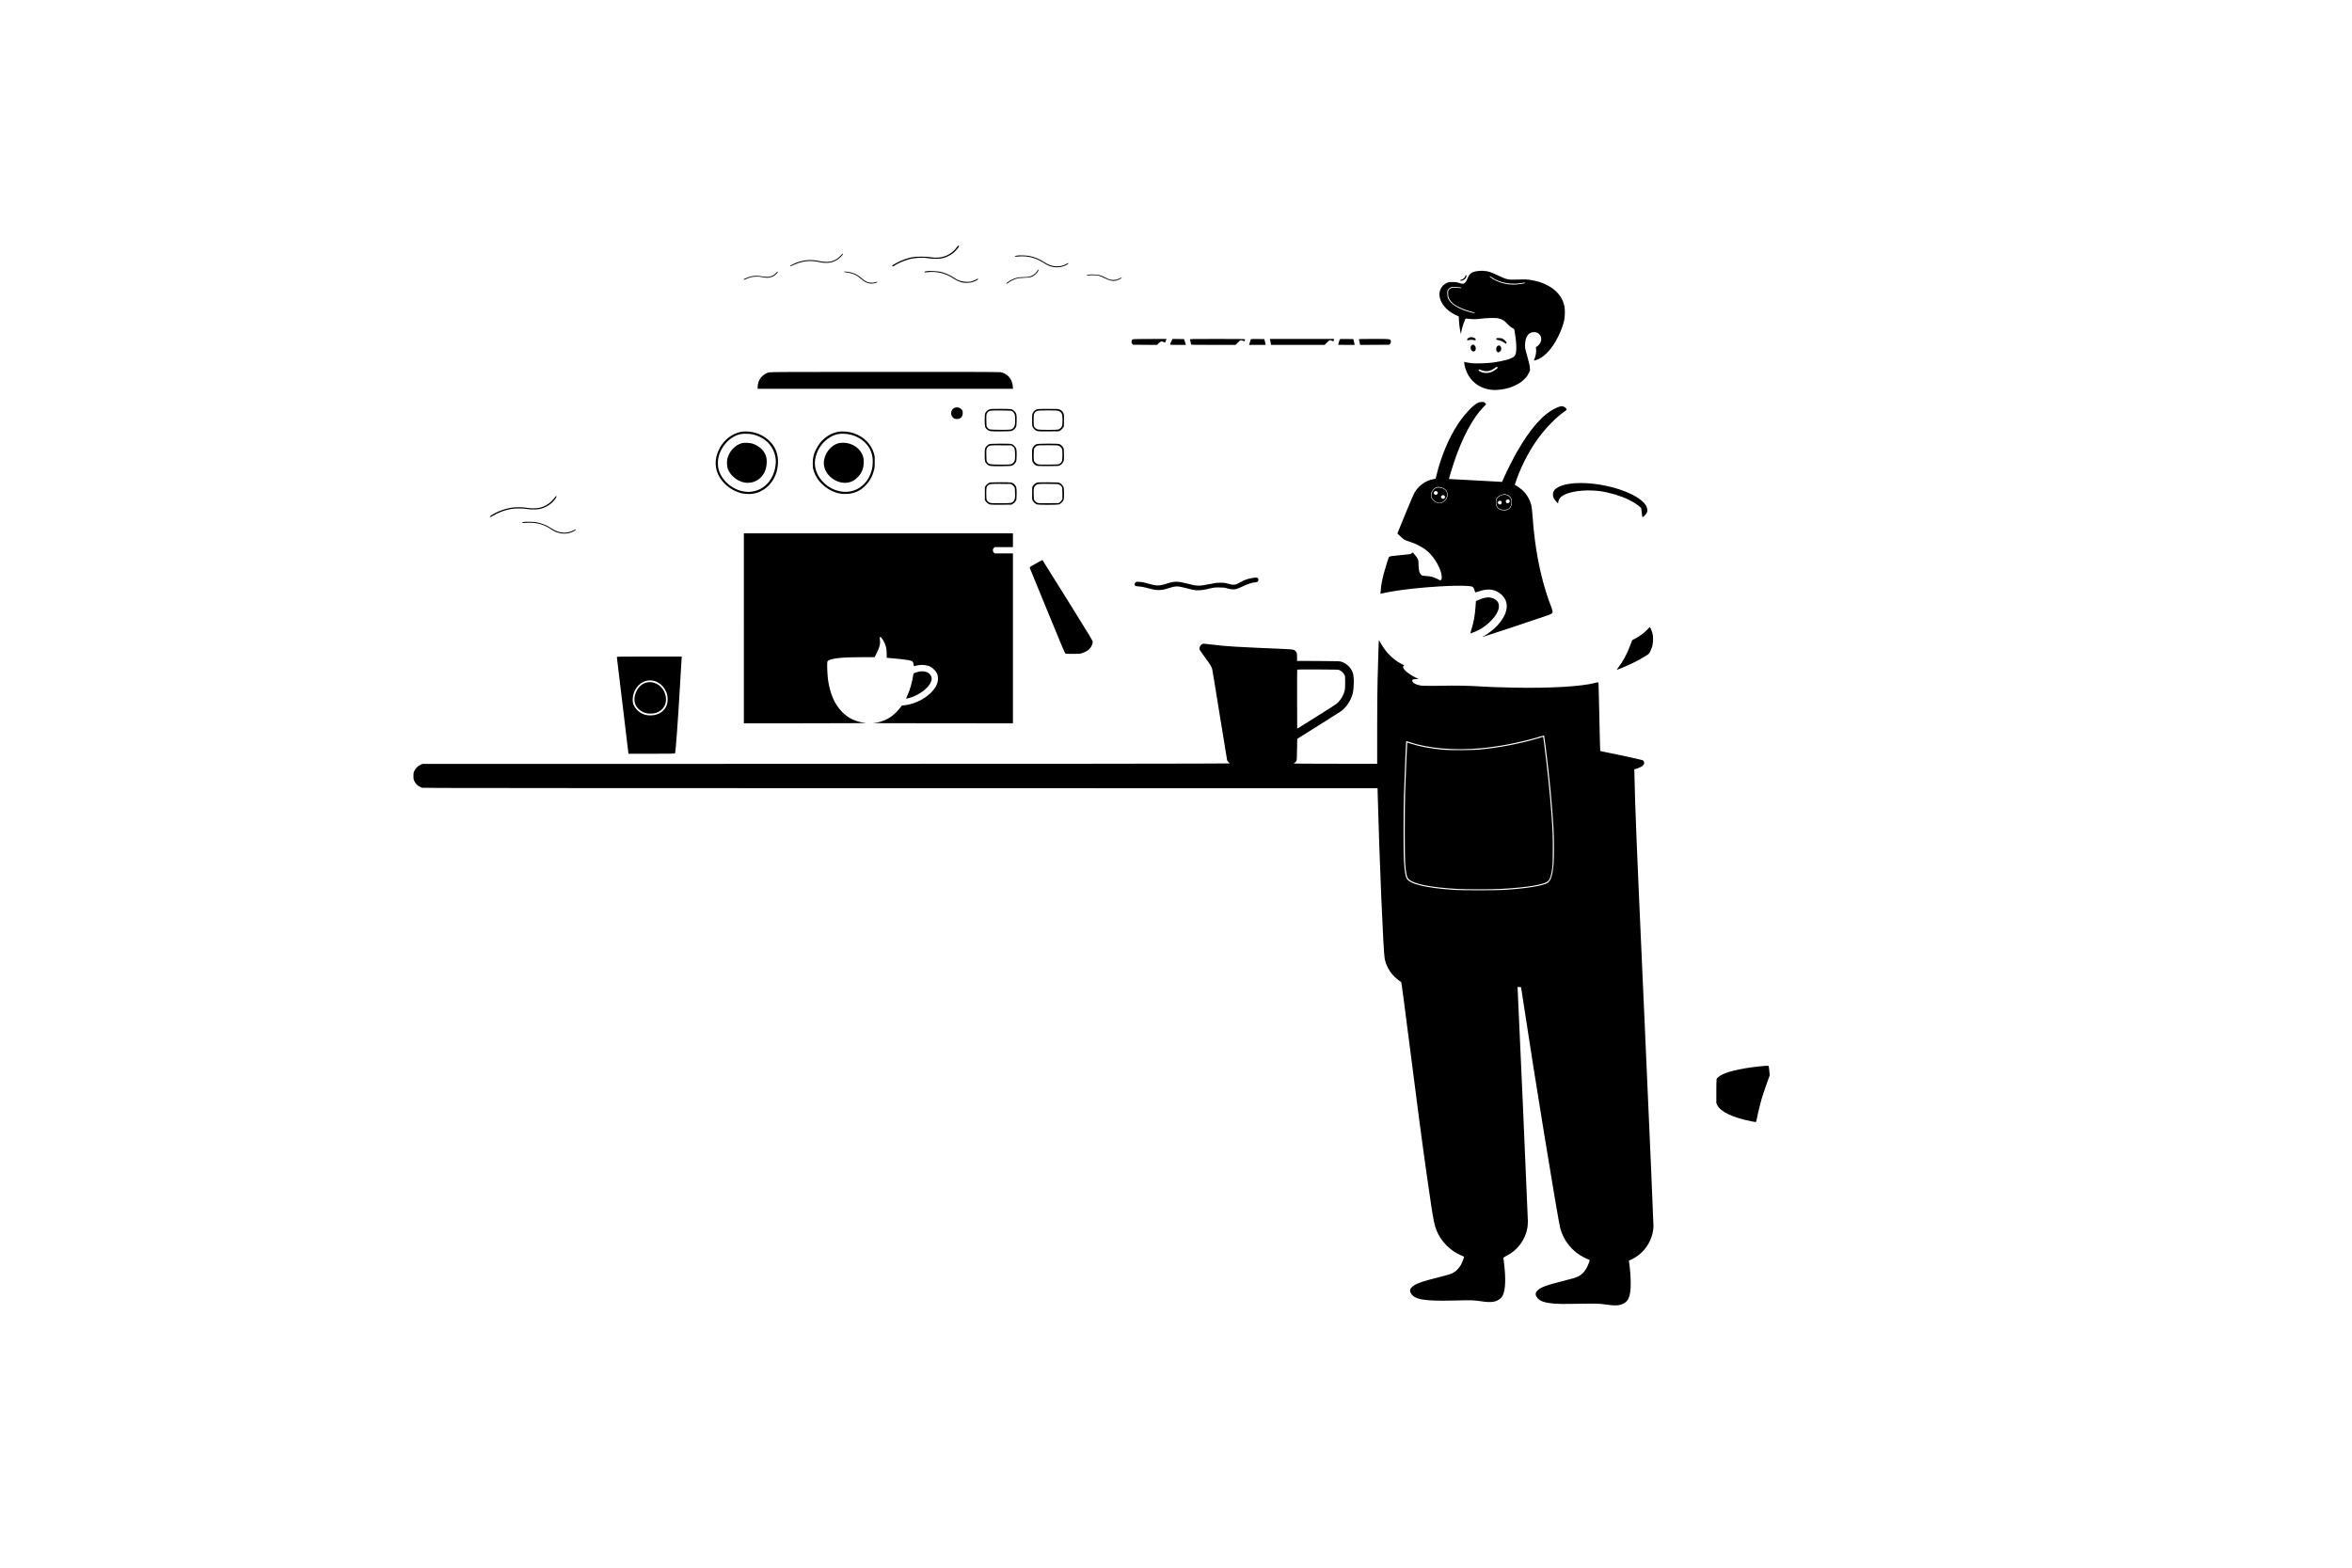 <?xml version="1.0" standalone="no"?>
<!DOCTYPE svg PUBLIC "-//W3C//DTD SVG 20010904//EN"
 "http://www.w3.org/TR/2001/REC-SVG-20010904/DTD/svg10.dtd">
<svg version="1.0" xmlns="http://www.w3.org/2000/svg"
 width="7500pt" height="5000pt" viewBox="0 0 7500 5000"
 preserveAspectRatio="xMidYMid meet">

<g transform="translate(0,5000) scale(0.1,-0.1)"
fill="#000000" stroke="none">
<path d="M30519 42123 c-196 -270 -502 -388 -849 -326 -68 12 -152 17 -295 17
-224 0 -317 -14 -514 -80 -154 -51 -411 -185 -411 -214 0 -24 32 -20 74 10
101 69 303 158 456 200 190 52 446 66 630 33 140 -24 361 -22 465 6 109 29
246 99 331 170 74 61 174 184 174 213 0 36 -21 26 -61 -29z"/>
<path d="M26790 41830 c-83 -85 -167 -135 -281 -166 -92 -25 -249 -23 -363 5
-298 72 -592 38 -868 -100 -43 -22 -78 -43 -78 -47 0 -21 16 -18 73 13 34 18
108 49 165 69 237 82 459 93 698 35 128 -31 292 -31 394 0 109 33 195 85 278
167 62 62 90 106 65 103 -5 0 -42 -36 -83 -79z"/>
<path d="M32441 41850 c-60 -9 -92 -23 -79 -35 3 -3 56 -1 117 6 259 27 543
-41 763 -182 198 -127 303 -164 468 -163 84 1 121 6 185 27 82 27 175 78 175
97 0 16 -11 12 -80 -24 -99 -53 -170 -70 -285 -70 -147 0 -279 45 -429 147
-128 86 -287 151 -449 182 -101 19 -300 27 -386 15z"/>
<path d="M33071 41354 c-48 -89 -158 -162 -276 -183 -33 -5 -112 -10 -175 -10
-139 0 -237 -22 -355 -81 -86 -43 -175 -104 -175 -120 0 -18 21 -11 59 19 56
45 158 97 246 127 70 23 102 28 260 34 145 6 190 11 232 27 94 37 174 107 217
190 19 38 20 43 3 43 -6 0 -23 -21 -36 -46z"/>
<path d="M47163 41359 c-229 -22 -297 -68 -374 -254 -43 -105 -90 -155 -148
-155 -22 0 -75 12 -118 27 -68 24 -94 27 -203 28 -120 0 -128 -1 -192 -32 -84
-40 -151 -106 -189 -188 -128 -272 75 -633 462 -823 l116 -57 7 -140 c7 -131
34 -322 55 -390 l9 -30 2 28 c2 15 3 30 5 35 1 4 5 25 9 47 9 48 53 202 66
230 5 11 19 45 30 75 32 88 25 84 133 71 129 -15 261 -14 387 4 152 22 448 31
537 16 40 -7 103 -27 140 -46 68 -32 96 -56 206 -173 36 -38 81 -73 119 -92
35 -17 63 -38 65 -48 2 -9 5 -28 7 -42 3 -14 7 -38 9 -55 9 -54 18 -109 22
-143 2 -18 6 -49 9 -70 17 -128 23 -334 11 -402 -23 -138 -61 -175 -240 -239
-30 -10 -179 -48 -225 -56 -14 -3 -36 -7 -50 -10 -14 -3 -41 -8 -60 -11 -19
-2 -55 -9 -80 -14 -25 -5 -70 -12 -100 -15 -30 -2 -80 -7 -110 -10 -122 -14
-433 -20 -530 -11 -67 6 -136 17 -199 30 l-63 13 6 -59 c11 -92 52 -223 101
-317 181 -349 535 -542 948 -517 172 11 338 46 462 96 203 83 293 138 401 245
76 75 98 106 138 185 46 92 48 97 42 160 -3 36 -8 74 -10 85 -3 11 -12 54 -21
95 -9 41 -25 104 -36 139 -10 35 -21 76 -24 90 -2 14 -13 53 -24 86 -10 33
-22 74 -25 90 -4 17 -9 41 -11 55 -18 87 5 282 41 353 42 82 82 124 141 145
165 61 320 -29 329 -192 2 -51 -2 -71 -27 -123 -28 -59 -88 -121 -130 -135
-13 -5 -14 -16 -9 -56 9 -69 3 -155 -14 -213 -8 -27 -13 -49 -11 -49 2 0 -7
-25 -21 -56 -14 -31 -22 -59 -19 -62 3 -3 36 4 73 16 208 67 426 274 605 574
136 228 248 503 287 704 25 131 27 330 4 442 -91 446 -527 766 -1148 843 -69
8 -159 10 -295 4 -356 -13 -385 -8 -660 124 -102 49 -223 100 -269 115 -74 23
-107 29 -232 40 -19 2 -72 -1 -117 -5z m500 -262 c229 -131 571 -178 870 -121
48 9 91 13 95 10 18 -19 -71 -39 -255 -57 -306 -30 -634 60 -857 235 -10 8
-15 19 -11 25 4 7 20 0 43 -19 20 -16 72 -49 115 -73z m-1085 -263 c12 -3 22
-11 22 -16 0 -7 -32 -7 -92 -2 -196 19 -272 2 -313 -67 -28 -48 -26 -172 5
-252 26 -68 106 -160 189 -217 125 -84 322 -166 519 -216 68 -18 112 -34 112
-41 0 -17 5 -17 -109 12 -386 98 -657 263 -736 450 -19 45 -31 175 -21 228 9
47 49 95 101 119 35 17 56 18 170 14 72 -3 140 -8 153 -12z m1180 -2556 c2
-11 -18 -33 -59 -63 -129 -95 -255 -127 -399 -101 -66 12 -150 55 -150 78 0
30 22 30 86 2 73 -32 182 -43 251 -24 58 16 145 62 193 101 38 31 73 34 78 7z"/>
<path d="M29570 41354 c-14 -2 -40 -7 -57 -10 -21 -3 -33 -11 -33 -21 0 -12 7
-14 28 -9 15 3 83 9 152 12 263 13 525 -60 739 -205 79 -54 189 -106 266 -126
81 -21 233 -21 315 0 69 18 183 69 201 91 25 30 -4 32 -49 3 -26 -16 -84 -41
-130 -56 -74 -23 -94 -25 -200 -21 -158 7 -249 40 -412 149 -118 78 -269 141
-420 174 -72 15 -347 29 -400 19z"/>
<path d="M24742 41290 c-85 -98 -228 -141 -375 -114 -214 38 -332 37 -473 -7
-72 -22 -171 -66 -179 -80 -14 -22 20 -16 87 16 103 48 177 66 298 72 83 4
126 0 204 -16 55 -12 122 -21 150 -21 61 0 151 22 207 50 50 26 139 111 139
133 0 27 -12 20 -58 -33z"/>
<path d="M26910 41332 c0 -6 26 -13 58 -17 92 -9 220 -42 288 -74 79 -37 130
-72 218 -150 122 -108 251 -152 385 -130 72 11 131 37 112 48 -6 4 -37 -1 -69
-12 -44 -15 -74 -18 -133 -14 -99 6 -181 44 -275 128 -124 109 -201 154 -339
194 -97 28 -245 44 -245 27z"/>
<path d="M34718 41240 c-53 -9 -71 -18 -63 -30 3 -4 24 -3 47 3 68 16 253 12
333 -7 39 -10 129 -46 200 -82 154 -75 243 -95 341 -76 68 14 179 65 188 87 8
22 -1 19 -81 -22 -61 -30 -86 -37 -151 -41 -99 -6 -155 10 -294 81 -57 30
-135 62 -174 71 -78 21 -273 30 -346 16z"/>
<path d="M46730 41209 c0 -50 -85 -129 -138 -129 -15 0 -22 -6 -22 -20 0 -24
2 -24 67 -5 56 17 109 66 119 113 3 15 7 33 10 40 2 7 -5 12 -16 12 -11 0 -20
-5 -20 -11z"/>
<path d="M46855 39236 c-50 -24 -77 -51 -73 -72 4 -21 15 -21 91 -5 32 7 62 7
95 0 78 -17 87 -16 90 8 8 53 -135 102 -203 69z"/>
<path d="M47721 39206 c-21 -26 -6 -43 45 -51 66 -10 140 -40 195 -81 26 -19
53 -34 62 -34 51 0 -5 94 -88 145 -40 25 -61 31 -125 33 -60 3 -79 1 -89 -12z"/>
<path d="M36124 39178 c-47 -22 -58 -101 -20 -145 l24 -28 382 -3 382 -3 58
56 c66 63 94 69 161 35 37 -20 40 -20 46 -3 3 10 14 37 24 61 l18 42 -527 -1
c-341 0 -535 -4 -548 -11z"/>
<path d="M37373 39158 c-23 -41 -63 -133 -63 -147 0 -8 80 -11 250 -11 l251 0
-7 38 c-3 20 -16 62 -28 92 l-21 55 -181 3 -182 2 -19 -32z"/>
<path d="M37944 39173 c15 -51 36 -139 36 -155 0 -17 34 -18 711 -18 l711 0
71 75 c80 83 93 88 165 55 l43 -19 10 27 c5 15 12 33 14 40 3 9 -177 12 -881
12 -839 0 -885 -1 -880 -17z"/>
<path d="M39887 39183 c-6 -11 -44 -132 -50 -160 l-5 -23 263 0 264 0 -6 38
c-3 20 -13 62 -22 92 l-17 55 -211 3 c-116 1 -214 -1 -216 -5z"/>
<path d="M40505 39133 c7 -32 16 -75 19 -95 l7 -38 855 0 854 0 73 75 c80 83
93 88 164 55 46 -21 47 -20 58 28 l7 32 -1025 0 -1024 0 12 -57z"/>
<path d="M42721 39172 c-8 -15 -51 -158 -51 -169 0 -2 119 -3 264 -3 l263 0
-9 48 c-4 27 -14 69 -21 93 l-13 44 -211 3 c-198 2 -213 1 -222 -16z"/>
<path d="M43333 39178 c4 -11 17 -74 33 -156 l5 -23 463 3 464 3 26 24 c19 18
26 35 26 62 0 102 16 99 -546 99 -377 0 -475 -3 -471 -12z"/>
<path d="M46932 38994 c-73 -51 -31 -204 56 -204 84 0 98 149 20 204 -28 20
-48 20 -76 0z"/>
<path d="M47757 38969 c-50 -29 -64 -143 -22 -184 33 -34 61 -31 101 9 30 30
34 41 34 84 0 82 -54 125 -113 91z"/>
<path d="M24533 38125 c-219 -48 -373 -242 -373 -470 l0 -55 4071 0 4072 0 -7
79 c-19 234 -172 410 -390 450 -42 8 -1121 11 -3685 10 -3011 0 -3637 -3
-3688 -14z"/>
<path d="M47142 37160 c-139 -50 -438 -364 -646 -677 -301 -456 -549 -1050
-700 -1680 l-18 -71 -65 -12 c-276 -48 -525 -244 -644 -506 -65 -146 -257
-602 -380 -909 l-129 -319 35 -36 c19 -19 69 -66 112 -103 76 -67 82 -70 227
-118 241 -79 445 -187 590 -313 228 -197 445 -587 450 -808 1 -67 -2 -80 -21
-99 l-21 -22 -104 51 c-130 64 -202 83 -355 91 -118 7 -124 8 -154 36 -17 17
-40 49 -50 72 -21 46 -39 204 -37 318 1 55 -4 80 -22 115 -27 53 -68 109 -123
167 l-40 42 -31 -23 c-17 -13 -40 -26 -51 -30 -11 -3 -146 -17 -300 -31 -277
-24 -349 -36 -372 -58 -14 -14 -109 -313 -164 -517 -46 -170 -85 -365 -93
-470 -4 -41 -9 -100 -12 -131 l-6 -56 84 18 c469 104 1264 193 2043 229 403
18 738 9 803 -22 33 -16 57 -58 76 -128 8 -35 19 -54 27 -54 8 1 61 18 119 37
296 100 528 63 715 -114 88 -84 136 -170 156 -280 42 -237 -108 -539 -399
-802 -89 -80 -252 -197 -330 -236 -24 -12 -42 -25 -39 -28 5 -4 1854 611 2112
703 49 17 91 38 94 45 2 8 10 18 17 22 25 14 15 73 -32 194 -243 627 -416
1335 -518 2123 -35 265 -53 447 -76 763 -12 171 -27 300 -40 354 -40 168 -145
348 -272 469 -69 64 -198 156 -239 169 -23 8 -26 -3 46 195 178 493 436 974
728 1359 238 314 535 613 779 785 48 33 87 66 88 73 0 22 -54 76 -96 94 -57
26 -126 13 -257 -49 -403 -190 -805 -644 -1238 -1399 -103 -179 -315 -598
-410 -811 l-64 -142 -70 5 c-38 3 -418 24 -844 46 -426 21 -776 40 -777 42 -5
5 93 330 160 532 257 771 594 1407 933 1756 l94 97 -34 36 c-33 34 -38 36 -98
36 -37 -1 -87 -9 -117 -20z m-1203 -2700 c138 -26 221 -116 221 -240 0 -68
-25 -124 -80 -184 -105 -114 -244 -116 -365 -5 -61 57 -88 110 -88 176 0 96
83 218 169 248 47 17 75 18 143 5z m2105 -234 c110 -33 166 -116 166 -246 0
-174 -110 -274 -281 -256 -154 16 -230 98 -231 250 -2 129 51 198 182 243 77
26 101 28 164 9z"/>
<path d="M45785 34435 c-73 -40 -133 -128 -143 -211 -7 -64 19 -123 79 -179
114 -107 224 -113 328 -19 143 128 127 314 -33 396 -56 29 -188 36 -231 13z
m53 -122 c19 -26 15 -51 -13 -79 -27 -27 -54 -26 -87 4 -43 37 -2 109 56 98
17 -3 37 -14 44 -23z m222 -123 c24 -24 25 -48 4 -78 -30 -43 -114 -15 -114
38 0 28 35 60 65 60 14 0 34 -9 45 -20z"/>
<path d="M47875 34203 c-117 -48 -165 -114 -165 -228 0 -152 90 -235 254 -235
123 1 190 49 222 157 50 171 -50 324 -211 322 -33 0 -78 -7 -100 -16z m255
-152 c17 -32 12 -69 -12 -85 -48 -34 -101 -10 -101 44 0 39 24 60 70 60 22 0
36 -6 43 -19z m-258 -38 c22 -20 23 -61 1 -85 -38 -42 -122 -4 -108 50 12 49
70 69 107 35z"/>
<path d="M30440 36994 c-71 -31 -110 -92 -110 -174 0 -67 29 -123 82 -157 34
-23 52 -28 102 -28 72 1 114 20 152 70 29 39 41 107 30 169 -19 101 -154 164
-256 120z"/>
<path d="M31535 36936 c-54 -25 -100 -71 -122 -123 -9 -23 -13 -84 -13 -215 0
-206 9 -241 78 -298 68 -57 106 -61 454 -58 299 3 315 4 353 25 47 25 85 64
111 113 15 29 19 63 22 190 5 207 -4 247 -72 315 -32 32 -66 55 -92 63 -29 8
-138 12 -355 12 -308 0 -315 -1 -364 -24z m747 -54 c23 -14 46 -42 62 -74 24
-49 26 -61 26 -197 0 -171 -9 -213 -59 -262 -57 -57 -83 -60 -429 -57 -343 3
-345 4 -399 75 -28 36 -28 38 -31 207 -4 198 0 224 35 267 57 67 71 69 433 67
319 -3 326 -3 362 -26z"/>
<path d="M33067 36946 c-59 -22 -107 -64 -133 -120 -22 -48 -24 -63 -24 -227
0 -168 1 -177 26 -227 29 -58 87 -107 147 -123 24 -6 159 -9 361 -7 l323 3 49
30 c30 19 60 49 79 79 l30 49 3 181 c3 149 0 187 -13 223 -24 62 -61 102 -120
129 -49 23 -55 24 -370 23 -241 0 -329 -3 -358 -13z m691 -51 c49 -21 81 -52
103 -100 27 -59 27 -331 0 -390 -22 -50 -69 -91 -119 -105 -51 -14 -595 -13
-647 1 -57 16 -95 46 -116 93 -16 35 -19 67 -19 209 0 145 3 173 19 205 23 45
46 66 91 86 52 23 634 23 688 1z"/>
<path d="M23620 36225 c-281 -58 -530 -251 -674 -524 -176 -335 -168 -668 26
-961 146 -222 387 -395 653 -467 135 -36 324 -39 458 -5 335 84 596 354 687
710 128 505 -61 929 -515 1154 -181 90 -453 130 -635 93z m405 -84 c296 -78
513 -248 631 -496 72 -152 98 -317 75 -487 -59 -445 -338 -765 -726 -833 -104
-18 -157 -19 -261 -4 -375 52 -713 332 -824 684 -31 99 -38 264 -16 376 40
195 129 367 265 511 130 137 279 225 446 262 97 22 301 15 410 -13z"/>
<path d="M23653 35865 c-216 -61 -399 -258 -459 -494 -22 -88 -15 -244 14
-324 61 -167 223 -327 405 -400 337 -135 690 35 803 388 32 98 43 262 25 357
-40 207 -206 379 -441 458 -85 29 -271 37 -347 15z"/>
<path d="M26710 36225 c-294 -59 -546 -263 -690 -559 -76 -154 -102 -269 -103
-441 0 -124 3 -150 27 -229 15 -50 47 -128 71 -175 133 -256 406 -470 703
-548 133 -35 325 -37 454 -5 169 42 304 120 429 249 133 137 213 280 267 482
22 85 25 116 26 271 1 154 -2 184 -22 255 -89 311 -325 549 -653 659 -159 53
-366 70 -509 41z m423 -89 c256 -66 474 -226 595 -438 17 -29 45 -96 63 -148
55 -164 52 -403 -8 -595 -159 -507 -635 -758 -1125 -591 -358 122 -626 434
-670 782 -31 247 88 558 293 763 124 124 275 210 434 245 103 23 291 15 418
-18z"/>
<path d="M26743 35865 c-267 -72 -472 -350 -473 -640 -1 -372 426 -698 799
-610 111 27 188 71 276 160 137 136 196 283 197 490 0 85 -4 125 -21 175 -83
261 -345 441 -635 439 -50 0 -115 -7 -143 -14z"/>
<path d="M31551 35836 c-49 -18 -106 -70 -130 -119 -19 -39 -21 -61 -21 -225
0 -207 5 -227 69 -291 68 -68 100 -73 463 -69 298 3 315 4 353 25 47 25 85 64
111 113 15 29 19 63 22 190 5 206 -4 246 -71 315 -35 35 -65 57 -92 64 -58 16
-659 13 -704 -3z m736 -68 c66 -44 78 -79 81 -254 4 -180 -5 -223 -57 -275
-57 -57 -83 -60 -424 -57 -338 3 -351 6 -405 76 -27 35 -27 38 -30 206 -4 198
0 224 35 267 57 67 71 69 434 66 l326 -2 40 -27z"/>
<path d="M33056 35835 c-49 -17 -103 -68 -127 -120 -16 -34 -19 -66 -19 -223
0 -131 4 -192 13 -215 20 -47 64 -95 111 -120 40 -21 50 -22 381 -22 332 0
341 1 381 22 55 29 109 93 124 147 8 28 11 100 8 212 -3 151 -5 173 -25 211
-27 50 -81 96 -132 112 -59 17 -664 14 -715 -4z m702 -50 c49 -21 81 -52 103
-100 16 -34 18 -65 18 -195 -1 -195 -14 -234 -94 -282 -39 -23 -46 -23 -342
-26 -199 -2 -316 1 -343 8 -53 14 -117 72 -131 119 -6 22 -9 102 -7 202 3 160
4 167 30 206 15 23 44 49 70 62 41 20 56 21 351 21 255 0 314 -3 345 -15z"/>
<path d="M31572 34610 c-49 -11 -108 -55 -139 -102 l-28 -42 0 -207 0 -207 30
-43 c36 -51 83 -85 137 -100 25 -6 158 -9 362 -7 l323 3 49 30 c30 19 60 49
79 79 30 49 30 50 33 223 4 204 -6 248 -70 312 -66 67 -95 71 -442 70 -166 -1
-316 -5 -334 -9z m705 -72 c22 -15 51 -44 64 -65 22 -35 24 -51 27 -189 4
-167 -4 -216 -45 -265 -56 -66 -73 -69 -418 -69 -280 0 -314 2 -350 19 -46 21
-79 54 -94 94 -6 16 -11 102 -11 199 0 182 6 212 55 258 50 47 78 50 416 47
l316 -2 40 -27z"/>
<path d="M33066 34605 c-54 -19 -85 -44 -121 -94 l-30 -43 -3 -196 c-3 -189
-2 -199 20 -242 26 -51 91 -104 146 -120 51 -14 635 -13 687 1 26 7 58 29 91
63 34 33 56 65 63 91 15 53 14 337 -1 386 -15 51 -69 114 -122 142 -40 21 -52
22 -366 24 -261 2 -333 0 -364 -12z m719 -63 c22 -13 52 -39 65 -59 24 -35 25
-44 28 -210 3 -162 2 -176 -18 -219 -14 -28 -38 -56 -63 -72 l-40 -27 -324 -3
c-303 -3 -326 -2 -367 17 -29 13 -54 34 -73 62 -27 42 -28 46 -31 208 -4 188
3 222 51 270 61 58 79 61 422 58 303 -2 311 -3 350 -25z"/>
<path d="M50245 34590 c-370 -20 -641 -122 -706 -265 -28 -61 -25 -149 7 -213
26 -52 118 -162 135 -162 5 0 9 16 9 35 0 50 41 126 92 170 159 136 554 217
978 201 192 -7 317 -23 508 -67 333 -76 606 -180 837 -320 82 -49 214 -150
227 -172 4 -7 12 -71 19 -143 7 -71 15 -134 18 -141 11 -21 104 59 135 117 24
45 28 60 24 113 -5 78 -32 135 -100 212 -336 376 -1377 679 -2183 635z"/>
<path d="M17685 34125 c-21 -31 -74 -89 -117 -130 -92 -87 -213 -152 -343
-186 -106 -28 -281 -30 -425 -5 -139 24 -369 25 -505 1 -194 -33 -383 -100
-545 -190 -103 -58 -140 -89 -124 -105 7 -7 42 9 104 46 168 101 360 173 563
210 123 23 377 23 507 1 121 -21 307 -22 408 -1 147 30 291 105 399 207 99 93
168 207 125 207 -5 0 -26 -25 -47 -55z"/>
<path d="M16690 33351 c-22 -4 -35 -12 -35 -21 0 -8 7 -13 15 -11 8 2 81 6
162 9 285 9 497 -50 732 -203 108 -71 172 -100 277 -126 155 -40 340 -13 475
69 24 15 44 33 44 39 0 18 -1 17 -73 -22 -81 -44 -200 -75 -291 -75 -143 1
-272 45 -431 149 -145 95 -300 156 -472 186 -86 15 -332 19 -403 6z"/>
<path d="M23720 29960 l0 -3030 1988 1 c1126 1 1953 5 1908 10 -327 34 -566
147 -777 366 -225 234 -368 564 -434 1000 -18 125 -33 408 -27 521 4 81 5 84
36 103 123 77 445 109 1082 109 l394 0 54 108 c82 163 118 273 119 357 0 39
-3 94 -8 123 -7 48 -6 52 13 52 46 0 144 -168 184 -315 16 -62 21 -110 22
-212 l1 -132 40 -5 c22 -3 83 -8 135 -11 143 -9 441 -44 528 -61 127 -27 140
-39 157 -152 5 -34 10 -42 23 -38 187 58 376 50 516 -21 69 -35 166 -135 202
-208 58 -120 42 -290 -41 -430 -181 -304 -599 -549 -1007 -590 l-68 -7 -63
-81 c-227 -290 -507 -447 -857 -480 -19 -2 976 -5 2213 -5 l2247 -2 0 2710 0
2710 -291 0 -291 0 -29 29 c-23 23 -29 38 -29 71 0 33 6 48 29 71 l29 29 291
0 291 0 0 220 0 220 -4290 0 -4290 0 0 -3030z"/>
<path d="M33201 32119 c-18 -11 -81 -45 -140 -76 -129 -68 -233 -133 -229
-143 2 -4 255 -622 563 -1374 504 -1229 563 -1367 585 -1374 14 -4 120 -7 235
-7 192 0 216 2 285 23 102 32 184 77 238 132 57 56 104 154 106 219 1 48 -14
73 -799 1335 -440 707 -802 1286 -805 1286 -3 0 -20 -9 -39 -21z"/>
<path d="M39905 31560 c-121 -21 -245 -66 -337 -121 -173 -102 -218 -109 -406
-57 -106 30 -130 33 -252 32 -119 0 -159 -5 -340 -43 -330 -68 -402 -67 -706
14 -297 79 -413 81 -634 9 -266 -87 -348 -88 -640 -1 -123 37 -195 49 -283 51
-75 1 -80 -1 -103 -27 -27 -32 -31 -63 -10 -93 13 -18 29 -22 118 -27 74 -4
148 -18 263 -48 264 -69 279 -71 405 -66 102 5 131 10 260 51 238 77 305 80
520 24 259 -67 309 -78 395 -84 106 -7 232 10 428 58 121 30 145 32 287 32
137 -1 167 -4 255 -28 123 -34 214 -42 285 -27 30 6 125 45 210 86 168 80 294
121 402 132 57 5 72 10 88 31 26 32 25 77 0 102 -25 25 -68 25 -205 0z"/>
<path d="M47385 30940 c-75 -11 -161 -38 -246 -77 l-75 -34 -12 -172 c-19
-281 -57 -492 -132 -734 -20 -68 -33 -123 -29 -123 24 0 181 65 266 109 125
66 236 146 345 250 244 231 346 462 272 618 -38 79 -130 142 -239 162 -64 12
-76 12 -150 1z"/>
<path d="M52510 29901 c-101 -103 -217 -187 -369 -269 l-94 -50 -52 -139
c-118 -312 -241 -542 -397 -740 -28 -35 -45 -63 -38 -63 27 0 340 132 501 211
195 96 299 154 435 241 90 58 91 58 132 145 64 135 84 225 84 373 0 103 -4
140 -25 213 -20 70 -71 182 -80 176 -1 -1 -45 -45 -97 -98z"/>
<path d="M43952 29149 c-7 -244 -18 -624 -24 -844 -7 -229 -13 -883 -13 -1532
l0 -1133 -1345 1 c-902 0 -1337 4 -1320 10 28 12 76 54 93 84 8 14 14 128 17
360 l5 340 665 417 c366 229 689 433 719 455 174 124 321 338 380 552 48 173
55 539 12 672 -53 165 -192 305 -360 361 -65 22 -74 23 -743 26 l-678 3 0 114
c0 120 -8 156 -43 193 -50 54 -77 60 -333 71 -1643 72 -1884 86 -2282 137
-150 19 -290 34 -311 34 -99 0 -173 -123 -127 -211 7 -14 84 -122 171 -240
165 -225 193 -271 219 -359 9 -30 117 -690 241 -1467 124 -776 229 -1422 234
-1435 14 -37 62 -89 96 -104 30 -13 -4997 -17 -21740 -19 l-4010 0 -57 -23
c-81 -33 -160 -108 -200 -190 -31 -62 -33 -73 -33 -172 0 -99 2 -110 32 -171
39 -79 102 -140 181 -177 l57 -27 565 -6 c311 -4 7167 -7 15236 -8 l14671 -1
7 -267 c50 -1948 179 -4985 221 -5175 49 -226 158 -421 321 -579 62 -60 179
-152 204 -161 10 -3 86 -579 390 -2953 100 -775 185 -1437 190 -1470 8 -52 49
-359 94 -705 51 -389 194 -1397 285 -2005 70 -462 106 -629 172 -795 140 -348
444 -653 794 -795 39 -16 74 -32 78 -35 12 -11 -58 -195 -104 -274 -59 -99
-156 -197 -237 -239 -91 -47 -182 -75 -492 -152 -462 -115 -656 -180 -768
-258 -115 -80 -141 -142 -98 -231 106 -216 424 -271 1402 -245 533 14 607 11
859 -26 299 -45 446 -26 579 74 47 36 68 61 94 111 89 176 104 548 41 1038
-10 84 -19 159 -19 167 0 7 46 36 103 64 347 173 595 506 662 890 9 47 15 146
15 225 0 122 -309 7148 -325 7374 l-5 82 55 0 c36 0 57 -4 59 -12 2 -7 45
-287 96 -623 304 -2033 1073 -6742 1150 -7046 104 -410 387 -760 768 -948 53
-27 114 -54 135 -61 20 -6 37 -17 37 -24 0 -24 -48 -152 -82 -221 -71 -141
-164 -238 -283 -298 -73 -36 -175 -66 -511 -150 -473 -119 -666 -189 -767
-277 -85 -75 -99 -141 -49 -221 88 -137 231 -190 599 -220 110 -9 282 -10 668
-3 673 11 718 10 932 -22 239 -37 390 -38 491 -5 238 78 312 241 312 691 0
210 -25 508 -56 688 -5 24 -3 32 8 32 8 0 54 20 103 45 392 200 647 593 671
1035 3 56 -112 2708 -280 6460 -276 6143 -300 6723 -328 7994 l-3 128 90 29
c190 63 258 136 210 229 -10 20 -27 32 -53 39 -158 42 -1014 227 -1232 266
-52 10 -98 20 -102 24 -4 3 -16 474 -27 1046 -12 572 -24 1064 -27 1093 -6 60
-5 60 -106 32 -428 -116 -1464 -176 -2626 -151 -564 12 -824 22 -1187 46 -225
15 -782 23 -980 15 -60 -3 -249 -5 -420 -5 -256 0 -324 3 -388 17 -140 32
-217 77 -232 139 -10 42 23 59 120 59 l80 1 -126 65 c-269 139 -435 313 -342
359 20 10 17 14 -45 44 -218 107 -401 261 -566 479 -39 52 -79 114 -184 291
-5 8 -13 -177 -20 -430z m-1231 -525 c60 -28 125 -93 153 -153 19 -42 21 -63
21 -236 0 -148 -4 -207 -18 -266 -36 -155 -141 -322 -264 -420 -32 -26 -326
-214 -653 -418 l-595 -372 -3 933 c-1 513 0 939 3 946 4 10 135 12 657 10 644
-3 654 -3 699 -24z m6565 -2425 c121 -939 214 -1910 255 -2679 16 -291 16
-900 0 -1075 -33 -365 -85 -531 -190 -602 -140 -95 -671 -180 -1391 -225 -276
-17 -1342 -17 -1590 0 -896 62 -1391 178 -1507 353 -45 68 -70 217 -95 554
-17 234 -17 1608 0 2115 27 798 66 1718 74 1725 2 2 55 -14 118 -36 575 -199
1432 -272 2270 -193 592 55 1261 186 1845 362 88 27 161 47 163 46 2 -1 23
-157 48 -345z"/>
<path d="M49065 26458 c-581 -175 -1255 -305 -1895 -365 -236 -22 -942 -25
-1155 -5 -413 39 -770 107 -1039 197 -55 18 -101 33 -102 32 -5 -5 -45 -958
-66 -1572 -17 -502 -17 -2068 0 -2284 27 -329 52 -442 112 -500 161 -157 695
-264 1555 -313 270 -15 1106 -15 1385 1 842 46 1375 134 1501 248 65 59 106
188 136 426 15 118 18 221 18 607 0 444 -6 590 -41 1075 -44 619 -136 1508
-230 2235 -30 232 -34 260 -43 259 -3 -1 -64 -19 -136 -41z"/>
<path d="M19670 29043 c0 -17 352 -2943 365 -3040 l6 -43 740 0 c583 0 741 3
744 13 24 67 97 1080 169 2342 20 336 38 640 41 678 l5 67 -1035 0 c-979 0
-1035 -1 -1035 -17z m1201 -763 c172 -54 315 -193 385 -376 39 -99 45 -263 15
-362 -64 -211 -251 -346 -496 -359 -210 -11 -389 71 -510 233 -67 89 -90 159
-90 274 1 275 183 529 426 594 79 22 195 20 270 -4z"/>
<path d="M20655 28239 c-146 -21 -285 -129 -355 -274 -110 -226 -89 -430 58
-573 106 -104 226 -152 381 -152 160 0 276 44 372 139 142 142 166 354 66 566
-98 206 -310 325 -522 294z"/>
<path d="M29290 28576 c-30 -7 -78 -20 -107 -30 -46 -15 -53 -21 -57 -49 -45
-279 -99 -470 -192 -680 l-44 -99 43 7 c188 32 450 170 600 318 87 85 132 149
158 223 26 73 24 120 -7 182 -58 116 -216 167 -394 128z"/>
<path d="M56255 16003 c-598 -52 -1104 -156 -1345 -278 -70 -35 -152 -101
-171 -137 -6 -11 -10 -167 -9 -395 l0 -377 25 -53 c100 -220 494 -408 1103
-528 74 -15 136 -24 139 -21 3 2 16 60 29 128 43 217 155 659 184 723 5 11 30
85 56 165 25 80 74 219 107 310 l60 165 -12 120 c-20 198 -14 185 -75 183 -28
-1 -69 -3 -91 -5z"/>
</g>
</svg>
